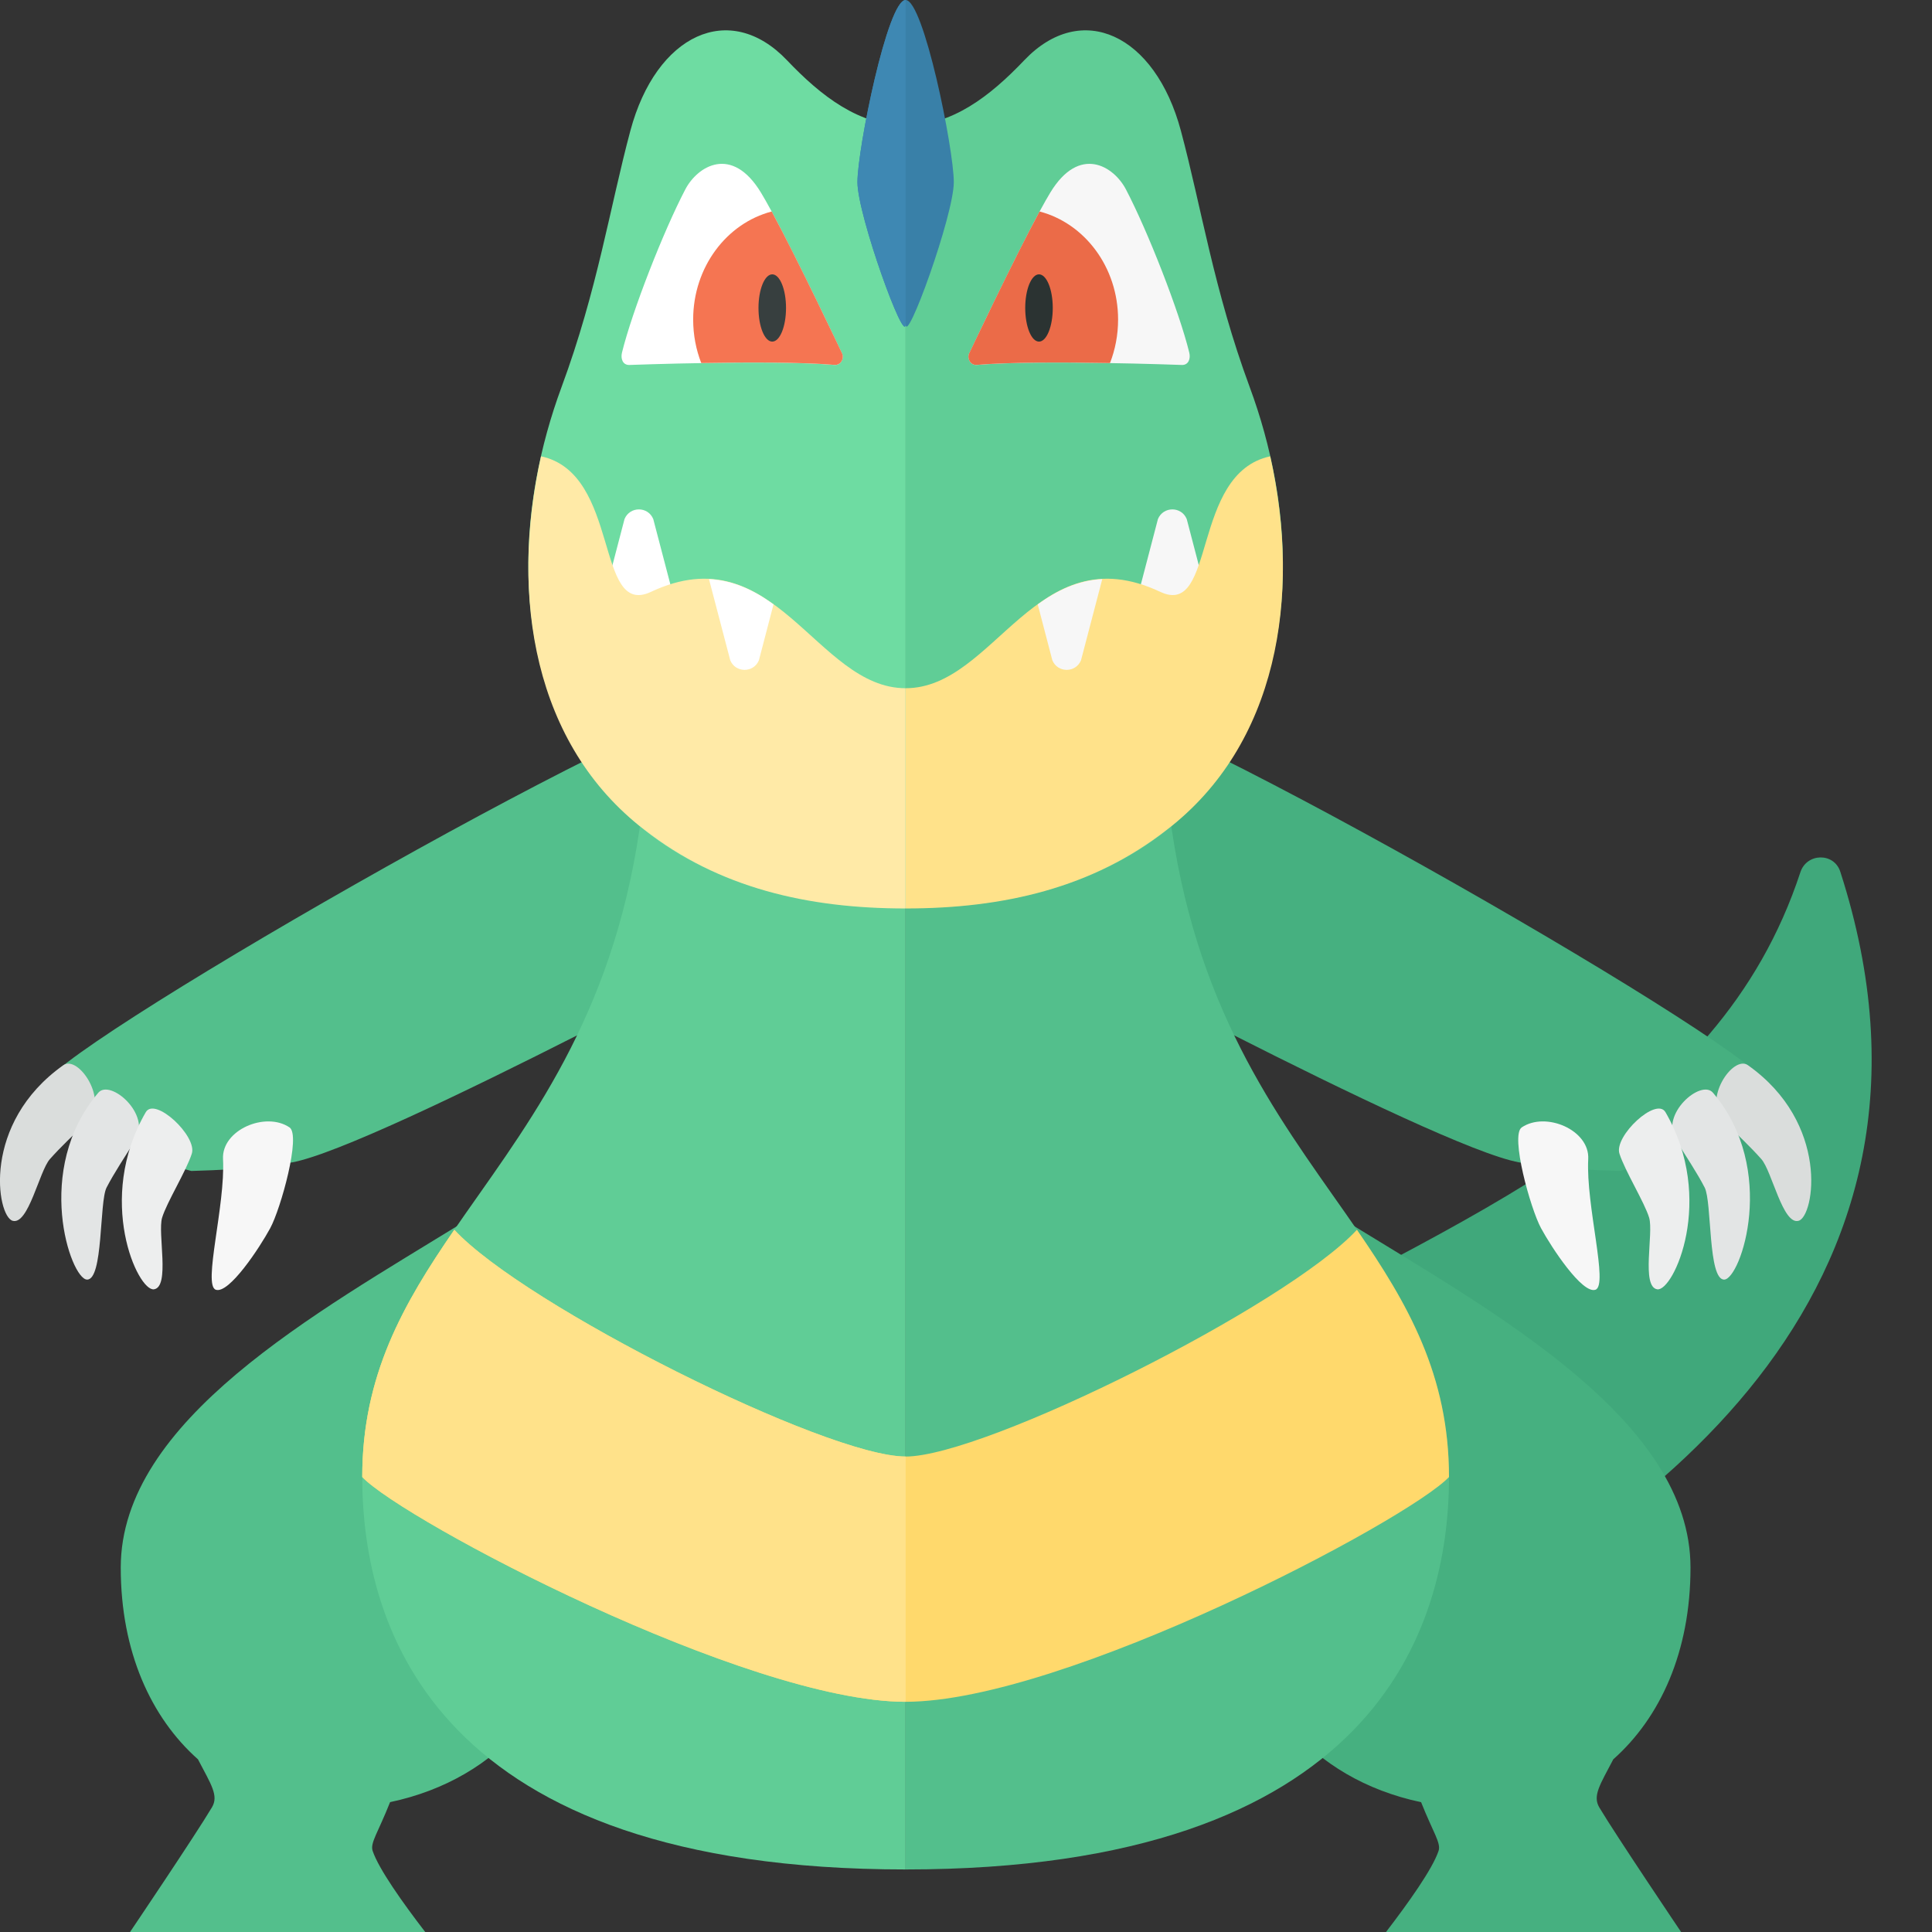 <?xml version="1.0" encoding="utf-8"?>
<!-- Generator: Adobe Illustrator 23.0.6, SVG Export Plug-In . SVG Version: 6.00 Build 0)  -->
<svg version="1.1" xmlns="http://www.w3.org/2000/svg" xmlns:xlink="http://www.w3.org/1999/xlink" x="0px" y="0px" width="32px"
	 height="32px" viewBox="0 0 32 32" enable-background="new 0 0 32 32" xml:space="preserve">
<rect x="0" y="0" width="32" height="32" fill="#333333" stroke="none"/>
<g id="labels">
	<g>
	</g>
</g>
<g id="icons">
	<g>
		<path fill="#53BF8C" d="M9.437,26.402c0-1.938-0.103-6.341-1.771-6.152C5.229,21.75,2,23.527,2,25.964
			c0,1.391,0.499,2.483,1.279,3.176c0.218,0.417,0.346,0.602,0.232,0.794C3.237,30.395,2.154,32,2.154,32s4.193,0,4.889,0
			c-0.373-0.485-0.771-1.045-0.871-1.344c-0.044-0.131,0.089-0.302,0.289-0.807C8.3,29.461,9.437,28.05,9.437,26.402z"/>
		<path fill="#53BF8C" d="M12.237,11.538c-1.398,0.101-11.721,6.045-11.49,6.443c0.131,0.226,1.269,1.121,2.422,1.414
			c1.012-0.03,1.357-0.087,1.667-0.142c1.414-0.253,8.477-4.065,8.477-4.065L12.237,11.538z"/>
		<path fill="#DADDDC" d="M1.049,17.643c0.248-0.176,0.763,0.586,0.399,0.933c-0.22,0.21-0.445,0.423-0.622,0.623
			c-0.176,0.2-0.355,1.096-0.617,1.021S-0.312,18.606,1.049,17.643z"/>
		<path fill="#E3E5E5" d="M1.628,18.099c0.197-0.232,0.881,0.357,0.614,0.784c-0.161,0.258-0.355,0.549-0.477,0.787
			s-0.052,1.531-0.324,1.524C1.169,21.186,0.548,19.369,1.628,18.099z"/>
		<path fill="#EDEEEE" d="M2.414,18.422c0.152-0.263,0.856,0.397,0.763,0.686c-0.093,0.29-0.415,0.806-0.492,1.061
			c-0.077,0.255,0.135,1.144-0.134,1.186C2.283,21.396,1.579,19.864,2.414,18.422z"/>
		<path fill="#F7F7F7" d="M3.694,19.197c-0.025-0.481,0.703-0.792,1.101-0.524c0.194,0.13-0.144,1.346-0.319,1.669
			c-0.175,0.323-0.684,1.096-0.902,1.02C3.357,21.287,3.734,19.969,3.694,19.197z"/>
		<path fill="#60CD96" d="M15,11.464c0,0-3.667,0-4.25,0c0,7.619-4.75,8.542-4.75,13c0,2.542,1.25,6.5,9,6.5V11.464z"/>
		<path fill="#6EDCA2" d="M15,2.08c-0.769,0-1.396-0.484-1.966-1.083c-0.949-0.996-2.166-0.427-2.593,1.168
			c-0.338,1.26-0.546,2.641-1.14,4.246c-1.458,3.943-0.171,8.631,5.7,8.631V2.08z"/>
		<path fill="#40A87B" d="M30.481,14.438c2.266,7.027-3.361,11.007-7.628,12.999l-3.047-4.851c4.524-2.495,8.639-3.962,10.014-8.139
			C29.925,14.126,30.377,14.117,30.481,14.438z"/>
		<path fill="#46B080" d="M26.721,29.14C27.501,28.447,28,27.356,28,25.964c0-2.438-3.229-4.214-5.667-5.714
			c-1.668-0.19-1.771,4.214-1.771,6.152c0,1.648,1.138,3.06,2.976,3.448c0.2,0.504,0.333,0.676,0.289,0.807
			c-0.1,0.299-0.498,0.858-0.871,1.344c0.697,0,4.889,0,4.889,0s-1.082-1.605-1.356-2.065C26.375,29.742,26.503,29.558,26.721,29.14
			z"/>
		<path fill="#FFFFFF" d="M10.344,8.597l-0.656,2.509c-0.059,0.144,0.047,0.301,0.202,0.301l1.385,0
			c0.155,0,0.261-0.158,0.202-0.301L10.82,8.597C10.732,8.384,10.432,8.384,10.344,8.597z"/>
		<path fill="#FFFFFF" d="M11.352,3.135c-0.365,0.697-0.883,2.023-1.05,2.705c-0.025,0.102,0.013,0.205,0.118,0.205
			c0,0,2.385-0.089,3.402,0c0.105,0.009,0.171-0.114,0.118-0.205c0,0-0.96-2.031-1.335-2.648
			C12.122,2.394,11.553,2.752,11.352,3.135z"/>
		<path fill="#F57552" d="M11.481,5.293c0,0.256,0.048,0.499,0.134,0.72c0.749-0.013,1.669-0.016,2.208,0.031
			c0.105,0.009,0.171-0.114,0.118-0.205c0,0-0.723-1.529-1.159-2.336C12.037,3.697,11.481,4.423,11.481,5.293z"/>
		<path fill="#373F3F" d="M13.019,5.101c0,0.308-0.102,0.557-0.228,0.557s-0.228-0.249-0.228-0.557s0.102-0.557,0.228-0.557
			S13.019,4.793,13.019,5.101z"/>
		<g>
			<path fill="#46B080" d="M17.763,11.538c1.398,0.101,11.721,6.045,11.49,6.443c-0.131,0.226-1.269,1.121-2.422,1.414
				c-1.012-0.03-1.357-0.087-1.667-0.142c-1.414-0.253-8.477-4.065-8.477-4.065L17.763,11.538z"/>
			<path fill="#DADDDC" d="M28.951,17.643c-0.248-0.176-0.763,0.586-0.399,0.933c0.22,0.21,0.445,0.423,0.622,0.623
				c0.176,0.2,0.355,1.096,0.617,1.021C30.052,20.146,30.312,18.606,28.951,17.643z"/>
			<path fill="#E3E5E5" d="M28.372,18.099c-0.197-0.232-0.881,0.357-0.614,0.784c0.161,0.258,0.355,0.549,0.477,0.787
				s0.052,1.531,0.324,1.524C28.831,21.186,29.452,19.369,28.372,18.099z"/>
			<path fill="#EDEEEE" d="M27.586,18.422c-0.152-0.263-0.856,0.397-0.763,0.686c0.093,0.29,0.415,0.806,0.492,1.061
				s-0.135,1.144,0.134,1.186C27.717,21.396,28.421,19.864,27.586,18.422z"/>
			<path fill="#F7F7F7" d="M26.306,19.197c0.025-0.481-0.703-0.792-1.101-0.524c-0.194,0.13,0.144,1.346,0.319,1.669
				c0.175,0.323,0.684,1.096,0.902,1.02S26.266,19.969,26.306,19.197z"/>
		</g>
		<path fill="#53BF8C" d="M15,11.464c0,0,3.667,0,4.25,0c0,7.619,4.75,8.542,4.75,13c0,2.542-1.25,6.5-9,6.5V11.464z"/>
		<path fill="#60CD96" d="M15,2.08c0.769,0,1.396-0.484,1.966-1.083c0.949-0.996,2.166-0.427,2.593,1.168
			c0.338,1.26,0.546,2.641,1.14,4.246c1.458,3.943,0.171,8.631-5.7,8.631V2.08z"/>
		<path fill="#3980A8" d="M15,0c-0.299,0-0.798,2.469-0.798,3.017S15,5.764,15,5.361c0,0.403,0.798-1.795,0.798-2.344S15.299,0,15,0
			z"/>
		<path fill="#F7F7F7" d="M19.656,8.597l0.656,2.509c0.059,0.144-0.047,0.301-0.202,0.301l-1.385,0
			c-0.155,0-0.261-0.158-0.202-0.301l0.656-2.509C19.268,8.384,19.568,8.384,19.656,8.597z"/>
		<path fill="#FFE28A" d="M19.218,9.803c0.932,0.438,0.499-1.962,1.821-2.245c0.522,2.333,0.114,4.783-1.709,6.183
			c-1.235,0.965-2.703,1.306-4.329,1.306v-3.648C16.483,11.399,17.164,8.837,19.218,9.803z"/>
		<path fill="#F7F7F7" d="M18.648,3.135c0.365,0.697,0.883,2.023,1.05,2.705c0.025,0.102-0.013,0.205-0.118,0.205
			c0,0-2.385-0.089-3.402,0c-0.105,0.009-0.171-0.114-0.118-0.205c0,0,0.96-2.031,1.335-2.648
			C17.878,2.394,18.447,2.752,18.648,3.135z"/>
		<path fill="#EB6B48" d="M18.519,5.293c0,0.256-0.048,0.499-0.134,0.72c-0.749-0.013-1.669-0.016-2.208,0.031
			c-0.105,0.009-0.171-0.114-0.118-0.205c0,0,0.723-1.529,1.159-2.336C17.963,3.697,18.519,4.423,18.519,5.293z"/>
		<path fill="#2B3332" d="M16.981,5.101c0,0.308,0.102,0.557,0.228,0.557c0.126,0,0.228-0.249,0.228-0.557s-0.102-0.557-0.228-0.557
			C17.083,4.544,16.981,4.793,16.981,5.101z"/>
		<path fill="#F7F7F7" d="M18.257,9.592l-0.352,1.344c-0.087,0.212-0.388,0.212-0.475,0l-0.242-0.926
			C17.505,9.78,17.851,9.612,18.257,9.592z"/>
		<path fill="#3E88B3" d="M14.202,3.017C14.202,2.469,14.701,0,15,0v5.361C15,5.765,14.202,3.566,14.202,3.017z"/>
		<path fill="#FFD96C" d="M22.475,20.369c-1.163,1.256-6.163,3.756-7.475,3.756c-1.313,0-6.313-2.5-7.475-3.756
			C6.68,21.597,6,22.778,6,24.464c0.687,0.723,6.375,3.723,9,3.723s8.312-3,9-3.723C24,22.778,23.32,21.597,22.475,20.369z"/>
		<path fill="#FFEAA7" d="M10.782,9.803c-0.932,0.438-0.499-1.962-1.821-2.245c-0.522,2.333-0.114,4.783,1.709,6.183
			c1.235,0.965,2.703,1.306,4.329,1.306v-3.648C13.517,11.399,12.836,8.837,10.782,9.803z"/>
		<path fill="#FFFFFF" d="M11.743,9.592l0.352,1.344c0.087,0.212,0.388,0.212,0.475,0l0.242-0.926
			C12.495,9.78,12.149,9.612,11.743,9.592z"/>
		<path fill="#FFE28A" d="M15,24.125c-1.313,0-6.313-2.5-7.475-3.756C6.68,21.597,6,22.778,6,24.464
			c0.687,0.723,6.375,3.723,9,3.723V24.125z"/>
	</g>
</g>
</svg>
